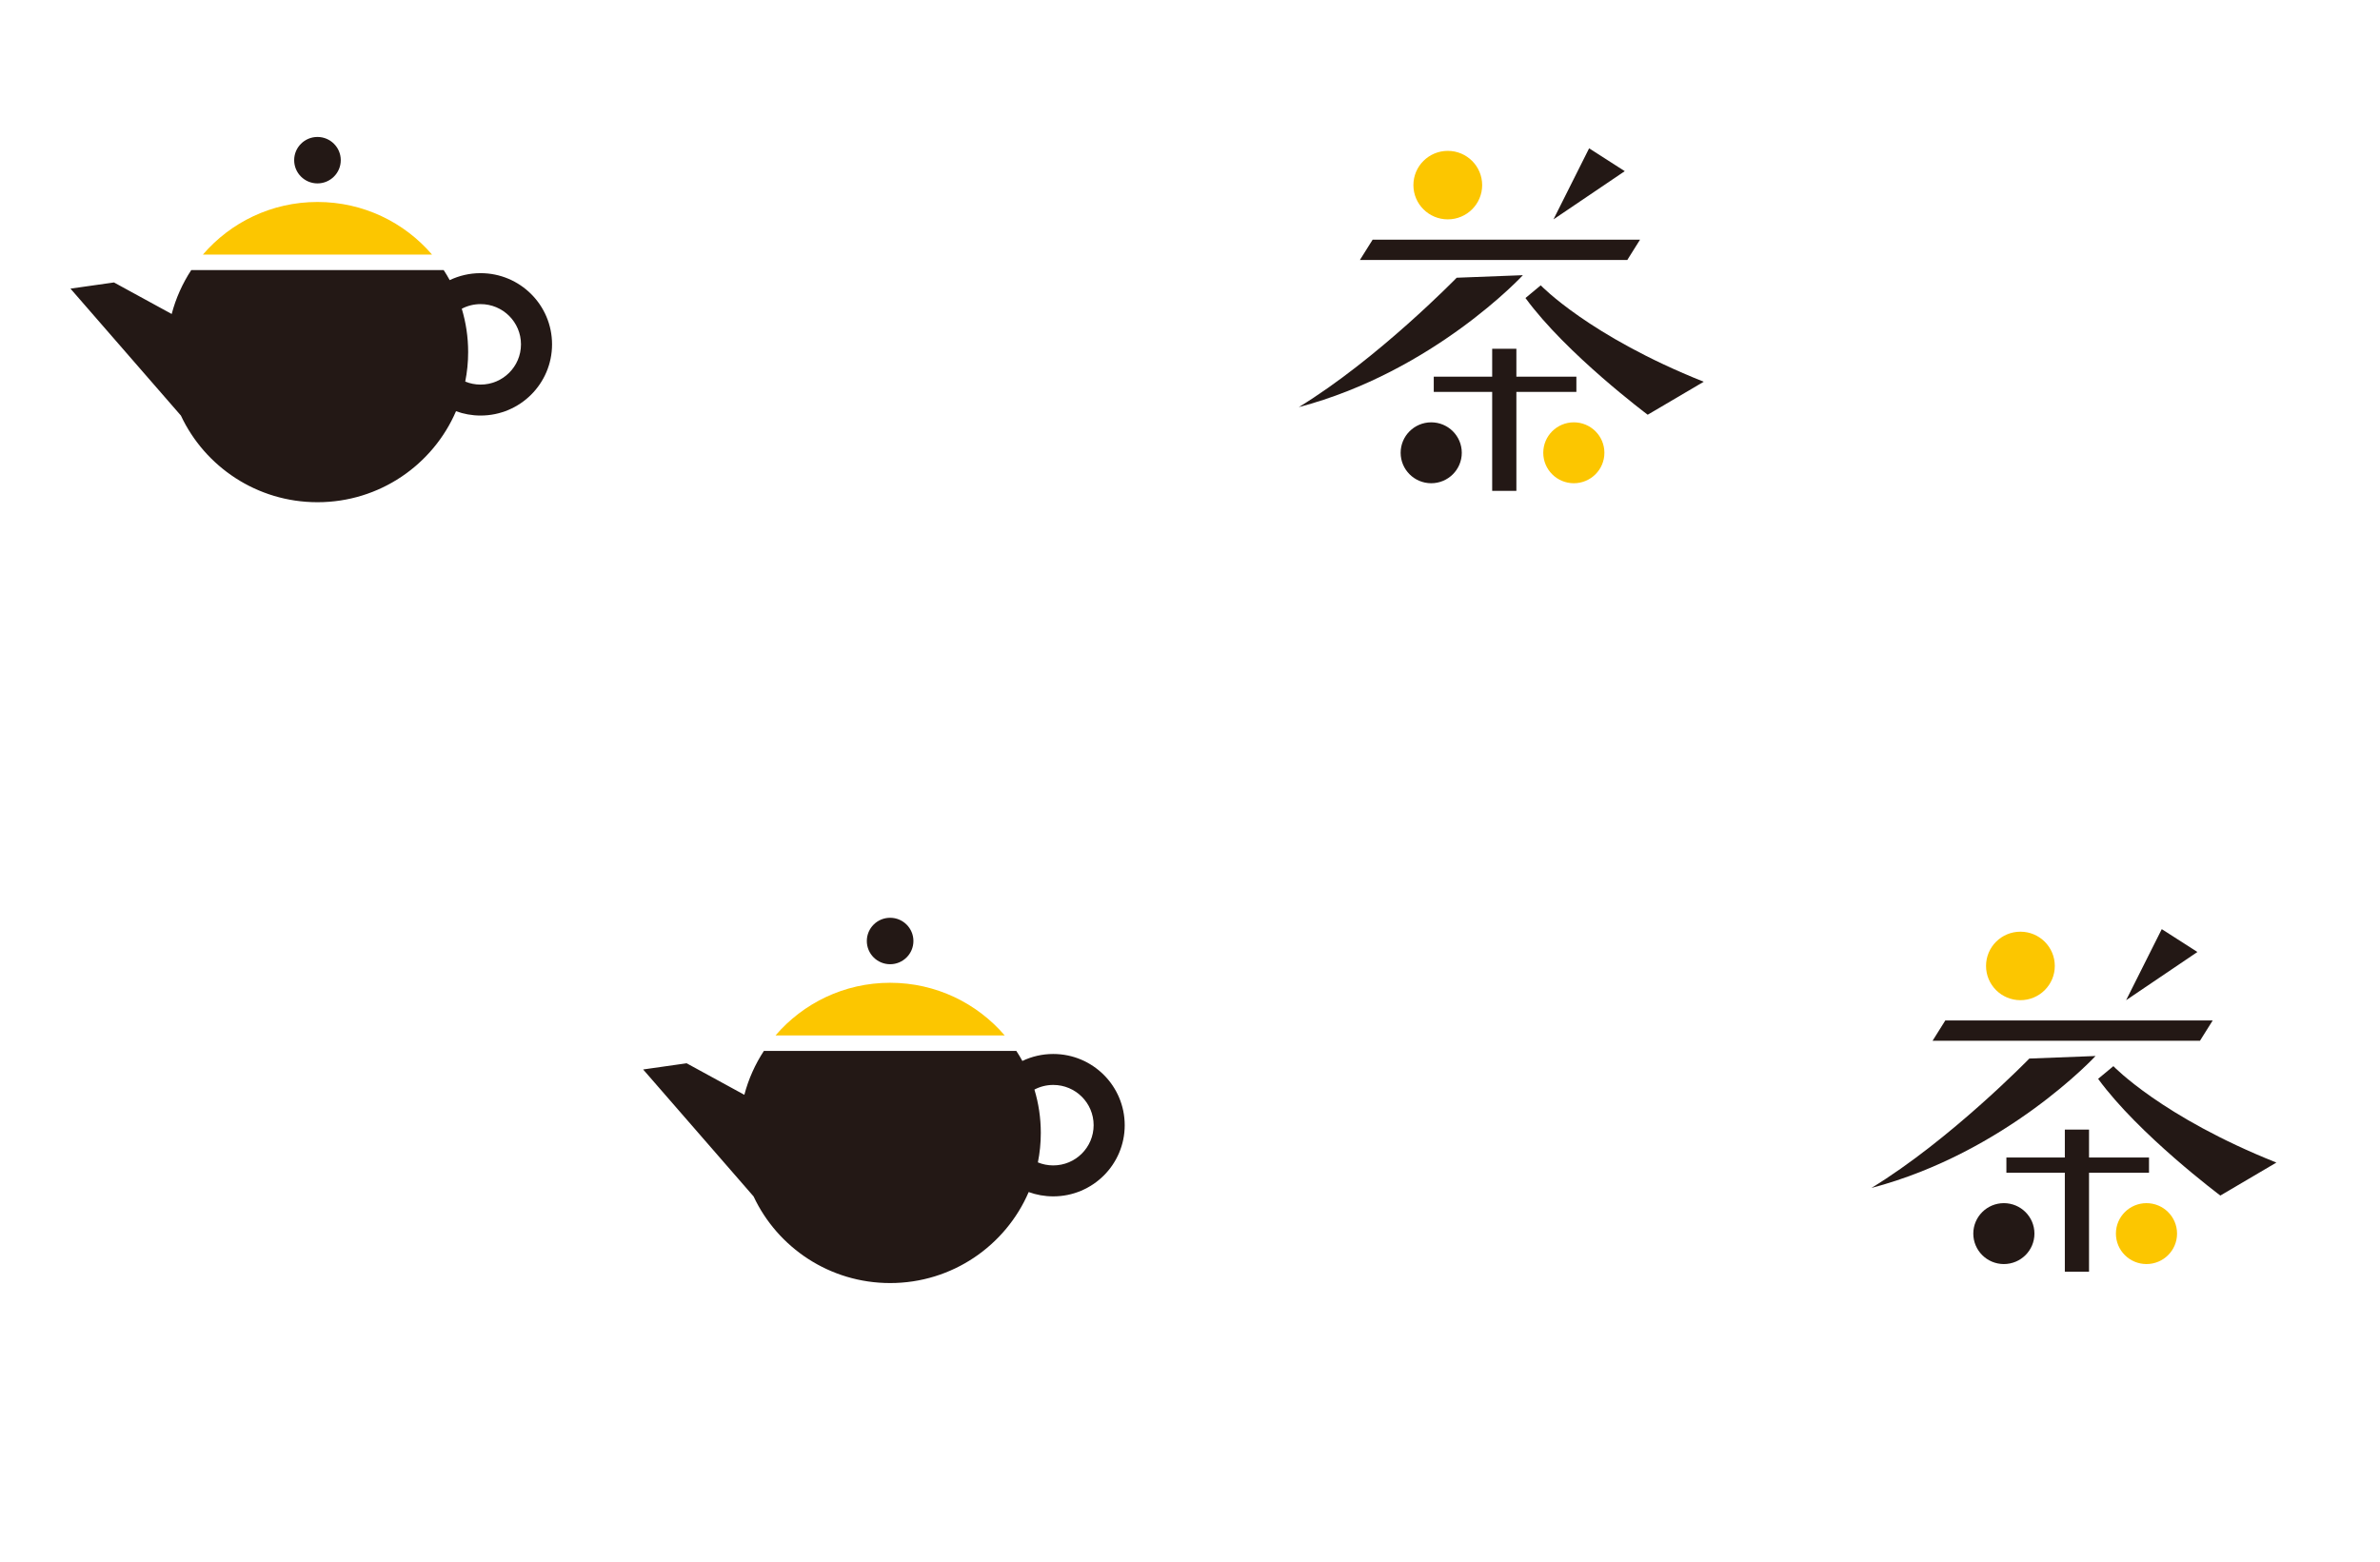 <?xml version="1.0" encoding="utf-8"?>
<!-- Generator: Adobe Illustrator 21.1.0, SVG Export Plug-In . SVG Version: 6.00 Build 0)  -->
<svg version="1.1" id="_x30_" xmlns="http://www.w3.org/2000/svg" xmlns:xlink="http://www.w3.org/1999/xlink" x="0px" y="0px"
	 viewBox="0 0 128 84" style="enable-background:new 0 0 128 84;" xml:space="preserve">
<style type="text/css">
	.st0{fill:#FFFFFF;}
	.st1{fill:#FCC600;}
	.st2{fill:#231815;}
</style>
<g>
	<rect class="st0" width="128" height="84"/>
	<g>
		<g>
			<path class="st1" d="M54.034,55.694c-1.486-1.732-3.695-2.831-6.162-2.831c-2.466,0-4.675,1.098-6.162,2.831H54.034z"/>
			<ellipse class="st2" cx="47.872" cy="50.616" rx="1.253" ry="1.249"/>
			<path class="st2" d="M56.644,56.693c-0.595,0-1.157,0.135-1.66,0.375c-0.101-0.185-0.209-0.366-0.325-0.541H41.084
				c-0.47,0.717-0.829,1.512-1.052,2.362l-3.104-1.696l-2.339,0.333l5.939,6.828c1.291,2.753,4.094,4.661,7.345,4.661
				c3.342,0,6.212-2.016,7.451-4.895c0.412,0.15,0.857,0.232,1.322,0.232c2.123,0,3.843-1.715,3.843-3.829
				C60.487,58.407,58.767,56.693,56.644,56.693z M56.644,62.687c-0.292,0-0.571-0.058-0.825-0.162
				c0.103-0.513,0.157-1.043,0.157-1.586c0-0.811-0.12-1.593-0.343-2.332c0.302-0.159,0.646-0.249,1.012-0.249
				c1.2,0,2.172,0.969,2.172,2.165C58.817,61.718,57.844,62.687,56.644,62.687z"/>
		</g>
		<g>
			<ellipse class="st1" cx="108.661" cy="51.957" rx="1.849" ry="1.842"/>
			<ellipse class="st1" cx="115.441" cy="66.355" rx="1.644" ry="1.638"/>
			<ellipse class="st2" cx="107.771" cy="66.355" rx="1.644" ry="1.638"/>
			<polygon class="st2" points="114.345,53.8 116.263,49.978 118.18,51.207 			"/>
			<polygon class="st2" points="104.621,54.891 119.002,54.891 118.317,55.983 103.936,55.983 			"/>
			<path class="st2" d="M112.702,56.802c0,0-4.794,5.186-12.053,7.097c4.246-2.593,8.492-6.96,8.492-6.96L112.702,56.802z"/>
			<path class="st2" d="M113.661,57.348c0,0,2.602,2.729,8.766,5.186l-3.013,1.774c0,0-4.383-3.275-6.574-6.278L113.661,57.348z"/>
			<rect x="111.05" y="60.76" class="st2" width="1.301" height="7.643"/>
			
				<rect x="111.334" y="58.836" transform="matrix(-1.836970e-16 1 -1 -1.836970e-16 174.413 -49.072)" class="st2" width="0.819" height="7.67"/>
		</g>
		<g>
			<path class="st1" d="M23.236,13.694c-1.486-1.732-3.695-2.83-6.162-2.83c-2.467,0-4.675,1.098-6.162,2.83H23.236z"/>
			<ellipse class="st2" cx="17.074" cy="8.616" rx="1.253" ry="1.249"/>
			<path class="st2" d="M25.846,14.693c-0.595,0-1.157,0.135-1.66,0.375c-0.101-0.185-0.209-0.366-0.325-0.541H10.286
				c-0.47,0.717-0.829,1.512-1.052,2.362l-3.104-1.696L3.79,15.525l5.939,6.828c1.291,2.753,4.094,4.661,7.345,4.661
				c3.342,0,6.212-2.016,7.451-4.895c0.412,0.15,0.857,0.233,1.322,0.233c2.123,0,3.843-1.715,3.843-3.83
				C29.69,16.407,27.969,14.693,25.846,14.693z M25.846,20.687c-0.292,0-0.571-0.058-0.825-0.162
				c0.103-0.513,0.157-1.043,0.157-1.586c0-0.811-0.12-1.593-0.343-2.332c0.302-0.159,0.646-0.249,1.012-0.249
				c1.2,0,2.172,0.969,2.172,2.164C28.019,19.718,27.046,20.687,25.846,20.687z"/>
		</g>
		<g>
			<ellipse class="st1" cx="77.864" cy="9.957" rx="1.849" ry="1.842"/>
			<ellipse class="st1" cx="84.643" cy="24.355" rx="1.644" ry="1.638"/>
			<ellipse class="st2" cx="76.973" cy="24.355" rx="1.644" ry="1.638"/>
			<polygon class="st2" points="83.548,11.8 85.465,7.978 87.382,9.207 			"/>
			<polygon class="st2" points="73.823,12.891 88.204,12.891 87.519,13.983 73.138,13.983 			"/>
			<path class="st2" d="M81.904,14.802c0,0-4.794,5.186-12.053,7.097c4.246-2.593,8.492-6.96,8.492-6.96L81.904,14.802z"/>
			<path class="st2" d="M82.863,15.348c0,0,2.602,2.729,8.766,5.186l-3.013,1.774c0,0-4.383-3.275-6.574-6.278L82.863,15.348z"/>
			<rect x="80.252" y="18.76" class="st2" width="1.301" height="7.643"/>
			
				<rect x="80.536" y="16.836" transform="matrix(-1.836970e-16 1 -1 -1.836970e-16 101.616 -60.275)" class="st2" width="0.819" height="7.67"/>
		</g>
	</g>
</g>
</svg>
